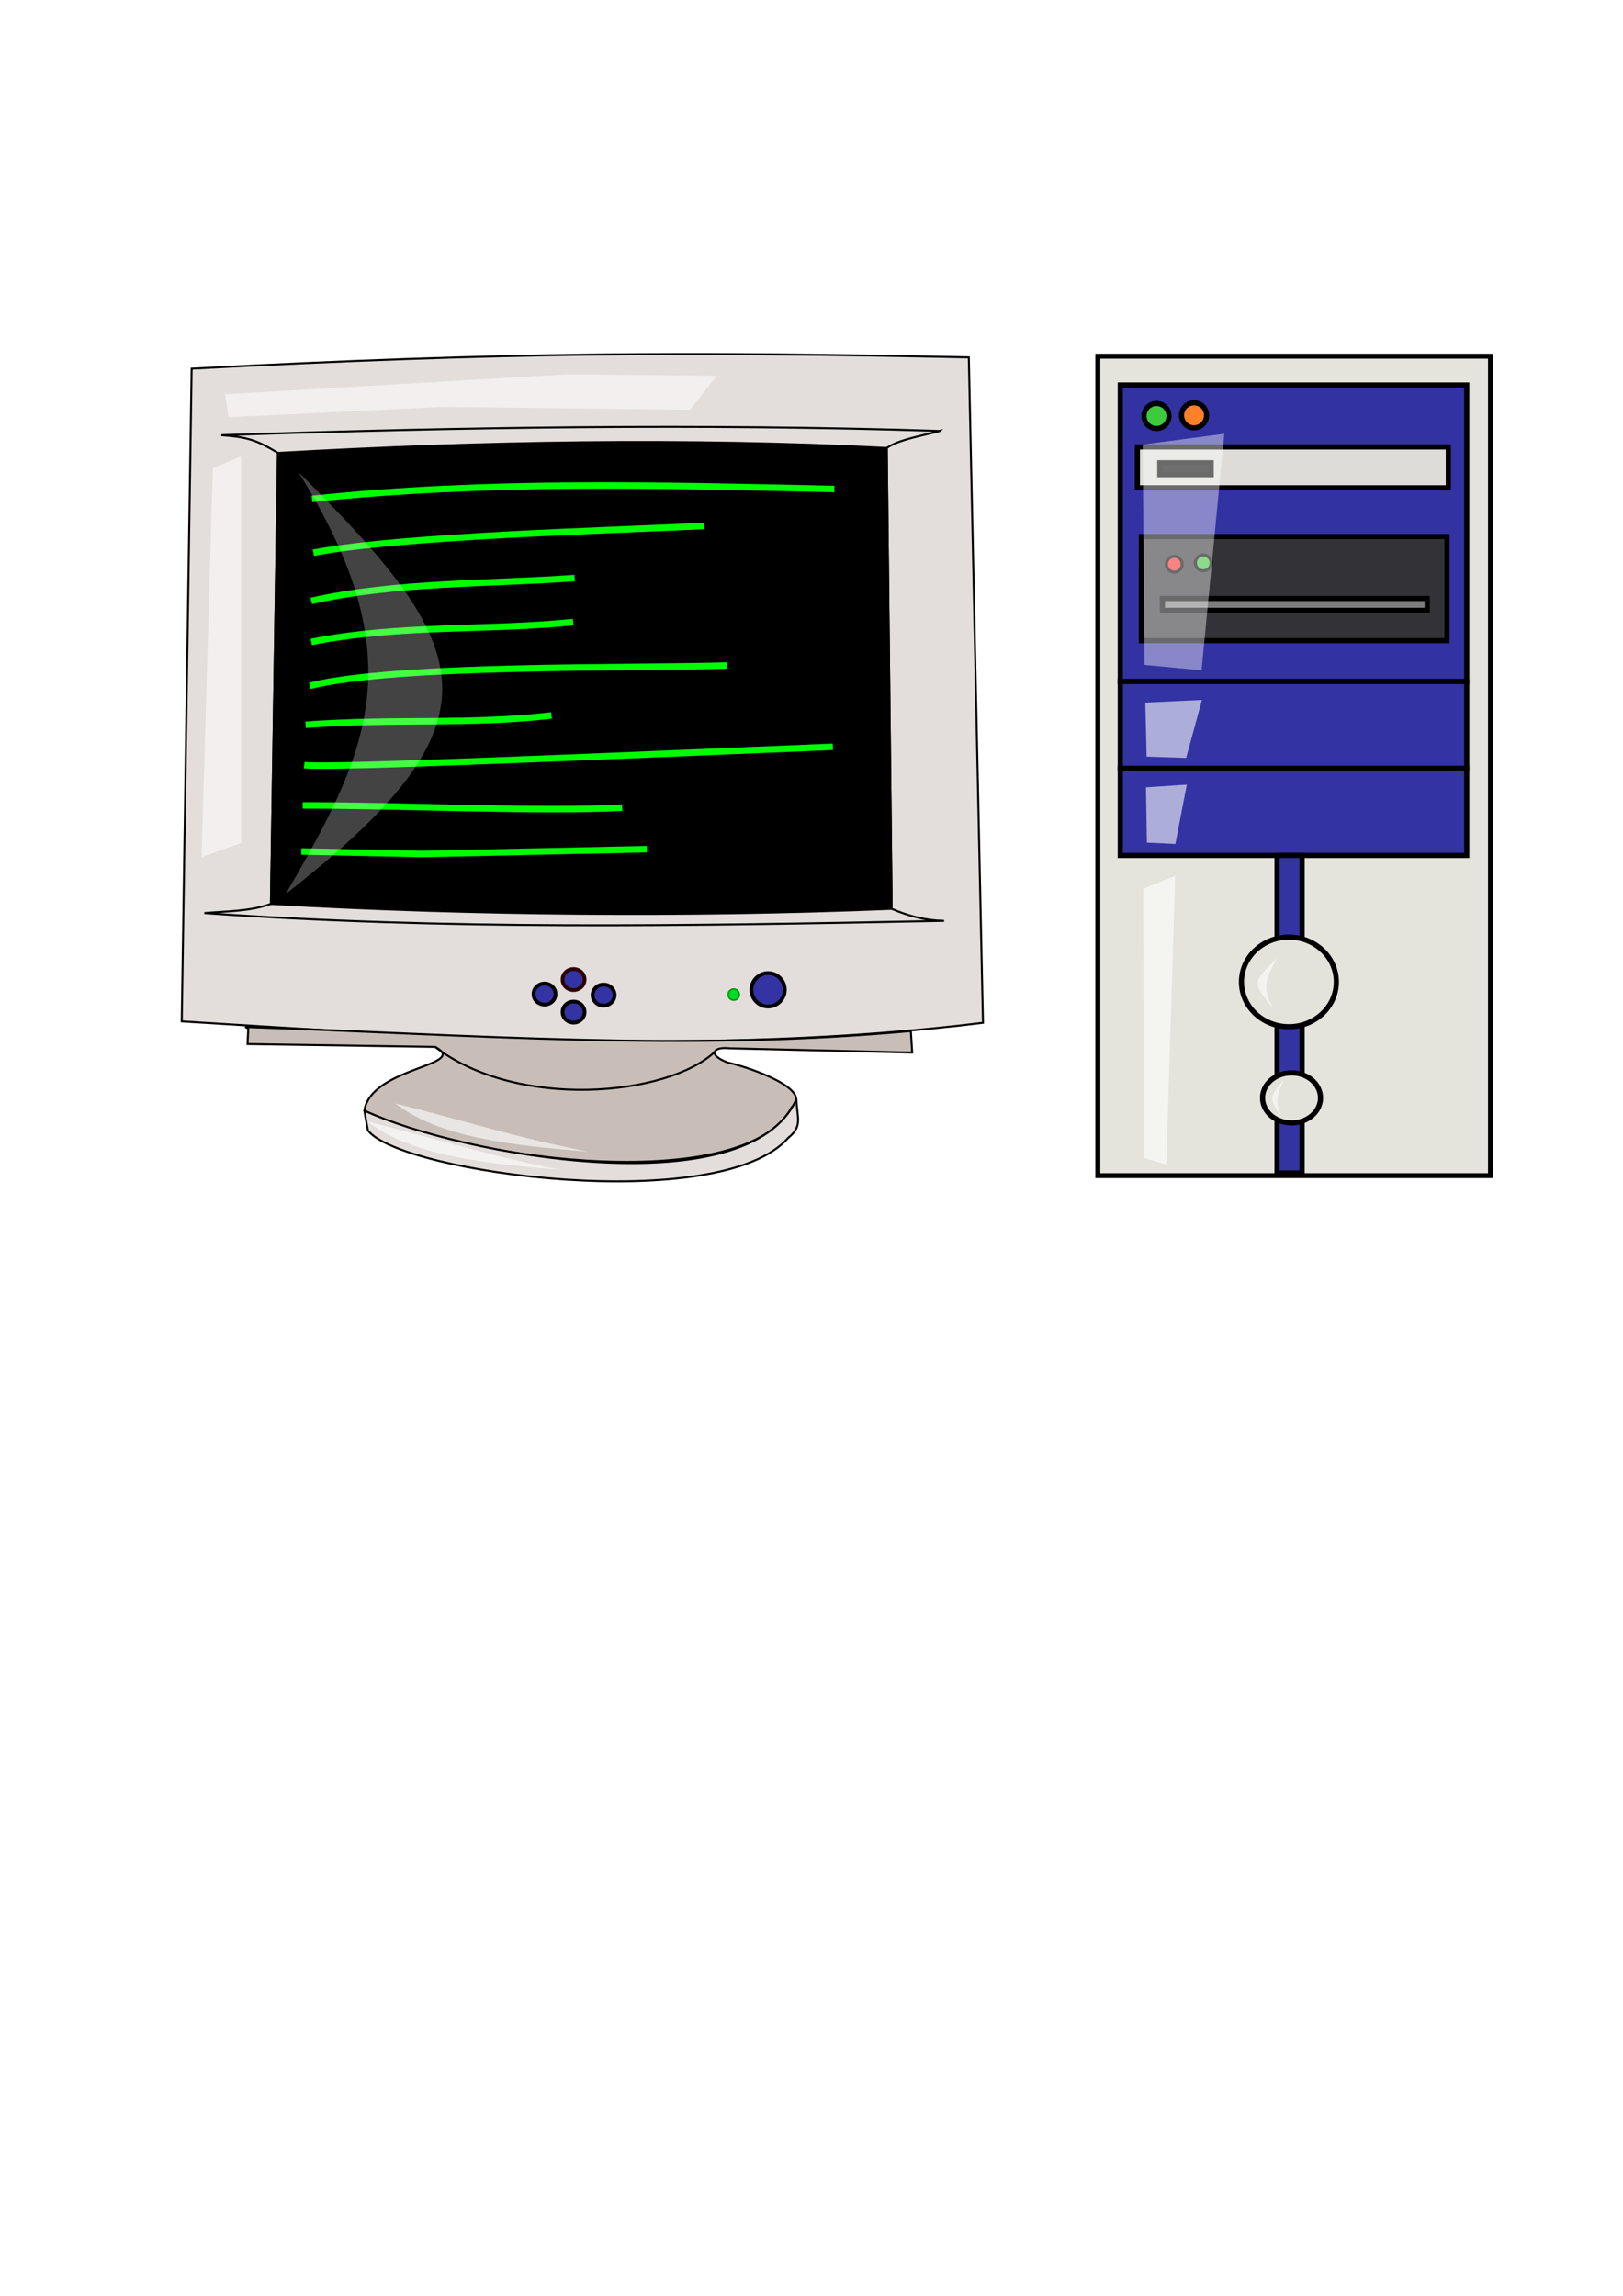 <?xml version="1.0" encoding="UTF-8" standalone="no"?>
<svg
   xmlns:dc="http://purl.org/dc/elements/1.1/"
   xmlns:cc="http://creativecommons.org/ns#"
   xmlns:rdf="http://www.w3.org/1999/02/22-rdf-syntax-ns#"
   xmlns:svg="http://www.w3.org/2000/svg"
   xmlns="http://www.w3.org/2000/svg"
   xmlns:sodipodi="http://sodipodi.sourceforge.net/DTD/sodipodi-0.dtd"
   xmlns:inkscape="http://www.inkscape.org/namespaces/inkscape"
   width="210mm"
   height="297mm"
   viewBox="0 0 210 297"
   version="1.1"
   id="svg11649"
   inkscape:version="1.0.2-2 (e86c870879, 2021-01-15)"
   sodipodi:docname="Informatik.svg">
  <defs
     id="defs11643" />
  <sodipodi:namedview
     id="base"
     pagecolor="#ffffff"
     bordercolor="#666666"
     borderopacity="1.0"
     inkscape:pageopacity="0.0"
     inkscape:pageshadow="2"
     inkscape:zoom="1.4"
     inkscape:cx="419.35786"
     inkscape:cy="483.83309"
     inkscape:document-units="mm"
     inkscape:current-layer="g12697"
     inkscape:document-rotation="0"
     showgrid="false"
     inkscape:snap-nodes="true"
     inkscape:window-width="1680"
     inkscape:window-height="987"
     inkscape:window-x="1272"
     inkscape:window-y="-8"
     inkscape:window-maximized="1" />
  <g
     inkscape:label="Ebene 1"
     inkscape:groupmode="layer"
     id="layer1">
    <g
       id="g12697"
       transform="matrix(0.451,0,0,0.451,103.438,40.26)">
      <g
         id="g12537"
         transform="matrix(2.149,0,0,2.149,355.636,29.883)" />
      <g
         id="g956">
        <path
           style="fill:#e3dedb;stroke:#000000;stroke-width:0.265px;stroke-linecap:butt;stroke-linejoin:miter;stroke-opacity:1"
           d="m -246.629,-6.237 c 42.022,-2.226 65.708,-2.281 103.754,-1.512 l 1.89,88.824 c -36.433,4.497 -74.346,1.835 -106.967,-0.189 z"
           id="path12335"
           sodipodi:nodetypes="ccccc"
           transform="matrix(2.149,0,0,2.149,355.636,29.883)" />
        <path
           style="fill:#c8beb7;stroke:#000000;stroke-width:0.265px;stroke-linecap:butt;stroke-linejoin:miter;stroke-opacity:1"
           d="m -239.07,81.832 -0.095,2.079 25.041,0.378 c 4.722,2.519 -8.544,2.659 -9.449,8.504 14.568,7.02 50.953,11.215 57.074,-0.472 2.838,-2.296 -5.377,-5.243 -8.599,-5.953 -2.77,-1.079 -1.841,-2.139 0.283,-1.89 l 24.379,0.567 -0.178,-2.867 c -30.438,2.763 -58.744,0.48 -88.859,-0.546 z"
           id="path12337"
           sodipodi:nodetypes="ccccccccccc"
           transform="matrix(2.149,0,0,2.149,355.636,29.883)" />
        <path
           style="fill:#e3dedb;stroke:#000000;stroke-width:0.265px;stroke-linecap:butt;stroke-linejoin:miter;stroke-opacity:1"
           d="m -223.573,92.793 0.472,2.646 c 4.389,5.724 47.017,11.441 56.147,0.967 1.916,-1.526 1.148,-2.639 1.056,-5.138 -6.389,14.397 -44.784,7.514 -57.676,1.525 z"
           id="path12339"
           sodipodi:nodetypes="ccccc"
           transform="matrix(2.149,0,0,2.149,355.636,29.883)" />
        <path
           style="fill:none;stroke:#000000;stroke-width:0.265px;stroke-linecap:butt;stroke-linejoin:miter;stroke-opacity:1"
           d="m -146.749,2.079 c -31.785,-1.017 -63.941,-0.517 -95.911,0.567 3.522,0.237 4.717,0.664 7.56,2.362 l -0.945,60.193 c -2.835,1.026 -5.907,0.966 -8.882,1.228 32.06,2.256 63.653,1.73 98.746,1.039 -2.536,-0.048 -4.711,-0.637 -6.993,-1.606 l -0.661,-61.516 c 1.638,-1.142 4.693,-1.603 7.087,-2.268 z"
           id="path12341"
           sodipodi:nodetypes="ccccccccc"
           transform="matrix(2.149,0,0,2.149,355.636,29.883)" />
        <ellipse
           style="fill:#3333a3;fill-opacity:1;stroke:#2d0000;stroke-width:0.5;stroke-linecap:round;stroke-miterlimit:4;stroke-dasharray:none;stroke-opacity:1"
           id="path12343"
           cx="-195.641"
           cy="75.303"
           rx="1.47"
           ry="1.403"
           transform="matrix(2.149,0,0,2.149,355.636,29.883)" />
        <ellipse
           style="fill:#3333a3;fill-opacity:1;stroke:#000000;stroke-width:0.5;stroke-linecap:round;stroke-miterlimit:4;stroke-dasharray:none;stroke-opacity:1"
           id="path12343-1"
           cx="-199.517"
           cy="77.241"
           rx="1.47"
           ry="1.403"
           transform="matrix(2.149,0,0,2.149,355.636,29.883)" />
        <ellipse
           style="fill:#3333a3;fill-opacity:1;stroke:#000000;stroke-width:0.5;stroke-linecap:round;stroke-miterlimit:4;stroke-dasharray:none;stroke-opacity:1"
           id="path12343-6"
           cx="-195.641"
           cy="79.646"
           rx="1.47"
           ry="1.403"
           transform="matrix(2.149,0,0,2.149,355.636,29.883)" />
        <ellipse
           style="fill:#3333a3;fill-opacity:1;stroke:#000000;stroke-width:0.5;stroke-linecap:round;stroke-miterlimit:4;stroke-dasharray:none;stroke-opacity:1"
           id="path12343-8"
           cx="-191.632"
           cy="77.375"
           rx="1.47"
           ry="1.403"
           transform="matrix(2.149,0,0,2.149,355.636,29.883)" />
        <ellipse
           style="fill:#3333a3;fill-opacity:1;stroke:#000000;stroke-width:0.5;stroke-linecap:round;stroke-miterlimit:4;stroke-dasharray:none;stroke-opacity:1"
           id="path12343-2"
           cx="-169.671"
           cy="76.669"
           rx="2.23"
           ry="2.23"
           transform="matrix(2.149,0,0,2.149,355.636,29.883)" />
        <circle
           style="fill:#00dc2a;fill-opacity:1;stroke:#009700;stroke-width:0.2;stroke-linecap:round;stroke-miterlimit:4;stroke-dasharray:none;stroke-opacity:1"
           id="path12343-13"
           cx="-174.26"
           cy="77.308"
           r="0.746"
           transform="matrix(2.149,0,0,2.149,355.636,29.883)" />
        <path
           style="fill:#000000;stroke:#000000;stroke-width:0.265px;stroke-linecap:butt;stroke-linejoin:miter;stroke-opacity:1"
           d="m -235.101,5.008 c 27.163,-1.539 54.233,-2.02 81.265,-0.661 l 0.661,61.516 c -27.361,1.11 -56.317,0.862 -82.871,-0.661 z"
           id="path12401"
           sodipodi:nodetypes="ccccc"
           transform="matrix(2.149,0,0,2.149,355.636,29.883)" />
        <path
           style="fill:none;stroke:#000000;stroke-width:0.265px;stroke-linecap:butt;stroke-linejoin:miter;stroke-opacity:1"
           d="m -214.124,84.289 c 10.895,8.419 31.037,6.635 37.396,0.614"
           id="path12403"
           sodipodi:nodetypes="cc"
           transform="matrix(2.149,0,0,2.149,355.636,29.883)" />
        <path
           style="fill:none;stroke:#00ff00;stroke-width:0.865;stroke-linecap:butt;stroke-linejoin:miter;stroke-miterlimit:4;stroke-dasharray:none;stroke-opacity:1"
           d="m -230.565,11.15 c 23.44,-2.471 46.268,-1.839 69.737,-1.323"
           id="path12405"
           sodipodi:nodetypes="cc"
           transform="matrix(2.149,0,0,2.149,355.636,29.883)" />
        <path
           style="fill:none;stroke:#00fd00;stroke-width:0.865;stroke-linecap:butt;stroke-linejoin:miter;stroke-miterlimit:4;stroke-dasharray:none;stroke-opacity:1"
           d="m -230.376,18.332 c 11.809,-2.269 40.549,-2.994 52.202,-3.581"
           id="path12407"
           sodipodi:nodetypes="cc"
           transform="matrix(2.149,0,0,2.149,355.636,29.883)" />
        <path
           style="fill:none;stroke:#00fd00;stroke-width:0.865;stroke-linecap:butt;stroke-linejoin:miter;stroke-miterlimit:4;stroke-dasharray:none;stroke-opacity:1"
           d="m -231.415,41.294 c 12.045,-0.877 21.894,0.027 32.825,-1.243"
           id="path12407-1"
           sodipodi:nodetypes="cc"
           transform="matrix(2.149,0,0,2.149,355.636,29.883)" />
        <path
           style="fill:none;stroke:#00fd00;stroke-width:0.865;stroke-linecap:butt;stroke-linejoin:miter;stroke-miterlimit:4;stroke-dasharray:none;stroke-opacity:1"
           d="m -231.604,46.68 c 3.057,0.443 40.731,-1.218 70.576,-2.445"
           id="path12407-5"
           sodipodi:nodetypes="cc"
           transform="matrix(2.149,0,0,2.149,355.636,29.883)" />
        <path
           style="fill:none;stroke:#00fd00;stroke-width:0.865;stroke-linecap:butt;stroke-linejoin:miter;stroke-miterlimit:4;stroke-dasharray:none;stroke-opacity:1"
           d="m -230.848,36.097 c 11.405,-2.887 43.961,-2.333 55.676,-2.713"
           id="path12407-0"
           sodipodi:nodetypes="cc"
           transform="matrix(2.149,0,0,2.149,355.636,29.883)" />
        <path
           style="fill:none;stroke:#00fd00;stroke-width:0.865;stroke-linecap:butt;stroke-linejoin:miter;stroke-miterlimit:4;stroke-dasharray:none;stroke-opacity:1"
           d="m -230.659,30.238 c 11.855,-2.348 23.505,-1.479 34.963,-2.646"
           id="path12407-59"
           sodipodi:nodetypes="cc"
           transform="matrix(2.149,0,0,2.149,355.636,29.883)" />
        <path
           style="fill:none;stroke:#00fd00;stroke-width:0.865;stroke-linecap:butt;stroke-linejoin:miter;stroke-miterlimit:4;stroke-dasharray:none;stroke-opacity:1"
           d="m -230.659,24.758 c 11.454,-2.548 23.505,-2.214 35.163,-3.047"
           id="path12407-8"
           sodipodi:nodetypes="cc"
           transform="matrix(2.149,0,0,2.149,355.636,29.883)" />
        <path
           style="fill:none;stroke:#00fd00;stroke-width:0.865;stroke-linecap:butt;stroke-linejoin:miter;stroke-miterlimit:4;stroke-dasharray:none;stroke-opacity:1"
           d="m -231.793,52.066 c 12.155,-0.049 31.729,0.875 42.647,0.294"
           id="path12407-3"
           sodipodi:nodetypes="cc"
           transform="matrix(2.149,0,0,2.149,355.636,29.883)" />
        <path
           style="fill:none;stroke:#00fd00;stroke-width:0.865;stroke-linecap:butt;stroke-linejoin:miter;stroke-miterlimit:4;stroke-dasharray:none;stroke-opacity:1"
           d="m -231.982,58.208 16.04,0.338 30.081,-0.645"
           id="path12407-4"
           sodipodi:nodetypes="ccc"
           transform="matrix(2.149,0,0,2.149,355.636,29.883)" />
        <path
           style="fill:#ffffff;fill-opacity:0.262;stroke:none;stroke-width:0.265px;stroke-linecap:butt;stroke-linejoin:miter;stroke-opacity:1"
           d="m -232.391,7.55 c 15.766,25.169 9.075,37.716 -1.67,56.327 29.619,-23.155 25.48,-32.666 1.67,-56.327 z"
           id="path12483"
           sodipodi:nodetypes="ccc"
           transform="matrix(2.149,0,0,2.149,355.636,29.883)" />
        <path
           style="fill:#ffffff;fill-opacity:0.531;stroke:none;stroke-width:0.265px;stroke-linecap:butt;stroke-linejoin:miter;stroke-opacity:1"
           d="m -241.905,-2.835 45.357,-2.646 20.033,0.189 -3.591,4.536 -33.073,-0.378 -28.537,1.37 -0.472,-3.26"
           id="path12485"
           transform="matrix(2.149,0,0,2.149,355.636,29.883)" />
        <path
           style="fill:#ffffff;fill-opacity:0.523;stroke:none;stroke-width:0.265px;stroke-linecap:butt;stroke-linejoin:miter;stroke-opacity:1"
           d="m -243.795,6.993 -1.512,51.972 5.292,-1.89 V 5.481 Z"
           id="path12487"
           transform="matrix(2.149,0,0,2.149,355.636,29.883)" />
        <path
           style="fill:#ffffff;fill-opacity:0.596;stroke:none;stroke-width:0.265px;stroke-linecap:butt;stroke-linejoin:miter;stroke-opacity:1"
           d="m -219.415,91.848 c 5.739,4.474 15.2,5.574 25.702,6.426 -9.891,-1.928 -17.125,-4.325 -25.702,-6.426 z"
           id="path12489"
           sodipodi:nodetypes="ccc"
           transform="matrix(2.149,0,0,2.149,355.636,29.883)" />
        <path
           style="fill:#ffffff;fill-opacity:0.596;stroke:none;stroke-width:0.265px;stroke-linecap:butt;stroke-linejoin:miter;stroke-opacity:1"
           d="m -223.148,94.258 c 5.739,4.474 15.2,5.574 25.702,6.426 -9.891,-1.928 -17.125,-4.325 -25.702,-6.426 z"
           id="path12489-4"
           sodipodi:nodetypes="ccc"
           transform="matrix(2.149,0,0,2.149,355.636,29.883)" />
        <g
           id="g12645"
           transform="translate(65.214)">
          <g
             id="g12313"
             transform="translate(201.083,70.682)">
            <rect
               style="fill:#e3e2db;fill-opacity:0.962;stroke:#000000;stroke-width:1.42;stroke-linecap:round;stroke-opacity:1"
               id="rect11651"
               width="112.658"
               height="235.068"
               x="-180.683"
               y="-57.787" />
            <rect
               style="fill:#2c2ca0;fill-opacity:0.962;stroke:#000000;stroke-width:1.478;stroke-linecap:round;stroke-opacity:1"
               id="rect12220"
               width="99.408"
               height="85.045"
               x="-174.247"
               y="-49.515" />
            <rect
               style="fill:#e3e2db;fill-opacity:0.962;stroke:#000000;stroke-width:1.478;stroke-linecap:round;stroke-opacity:1"
               id="rect12214"
               width="89.202"
               height="11.717"
               x="-169.333"
               y="-31.75" />
            <rect
               style="fill:#333333;fill-opacity:0.962;stroke:#000000;stroke-width:1.478;stroke-linecap:round;stroke-opacity:1"
               id="rect12216"
               width="87.69"
               height="29.86"
               x="-168.199"
               y="-6.048" />
            <rect
               style="fill:#808080;fill-opacity:0.962;stroke:#000000;stroke-width:1.478;stroke-linecap:round;stroke-opacity:1"
               id="rect12218"
               width="75.973"
               height="3.402"
               x="-162.152"
               y="11.717" />
            <rect
               style="fill:#3333a3;fill-opacity:1;stroke:#000000;stroke-width:1.478;stroke-linecap:round;stroke-opacity:1"
               id="rect12222"
               width="99.408"
               height="24.946"
               x="-174.247"
               y="35.53" />
            <rect
               style="fill:#3333a3;fill-opacity:1;stroke:#000000;stroke-width:1.478;stroke-linecap:round;stroke-opacity:1"
               id="rect12222-2"
               width="99.408"
               height="24.946"
               x="-174.247"
               y="60.476" />
            <rect
               style="fill:#3333a3;fill-opacity:1;stroke:#000000;stroke-width:1.478;stroke-linecap:round;stroke-opacity:1"
               id="rect12246"
               width="7.182"
               height="91.092"
               x="-129.268"
               y="85.423" />
            <ellipse
               style="fill:#e3e2db;fill-opacity:1;stroke:#000000;stroke-width:1.478;stroke-linecap:round;stroke-opacity:1"
               id="path12248"
               cx="-125.866"
               cy="121.708"
               rx="13.607"
               ry="12.851" />
            <ellipse
               style="fill:#e3e2db;fill-opacity:1;stroke:#000000;stroke-width:1.478;stroke-linecap:round;stroke-opacity:1"
               id="path12250"
               cx="-125.11"
               cy="154.97"
               rx="8.315"
               ry="7.182" />
            <circle
               style="fill:#3eca3e;fill-opacity:1;stroke:#000000;stroke-width:1.478;stroke-linecap:round;stroke-opacity:1"
               id="path12252"
               cx="-163.853"
               cy="-40.632"
               r="3.591" />
            <circle
               style="fill:#ff2a2a;fill-opacity:0.962;stroke:#000000;stroke-width:0.878;stroke-linecap:round;stroke-miterlimit:4;stroke-dasharray:none;stroke-opacity:1"
               id="path12254"
               cx="-158.75"
               cy="1.89"
               r="2.268" />
            <circle
               style="fill:#37c837;fill-opacity:0.962;stroke:#000000;stroke-width:0.878;stroke-linecap:round;stroke-miterlimit:4;stroke-dasharray:none;stroke-opacity:1"
               id="path12254-6"
               cx="-150.435"
               cy="1.512"
               r="2.268" />
            <rect
               style="fill:#000000;fill-opacity:0.962;stroke:#000000;stroke-width:1.478;stroke-linecap:round;stroke-opacity:1"
               id="rect12276"
               width="14.741"
               height="3.402"
               x="-162.908"
               y="-27.214" />
            <circle
               style="fill:#ff7f2a;fill-opacity:1;stroke:#000000;stroke-width:1.478;stroke-linecap:round;stroke-opacity:1"
               id="path12252-3"
               cx="-153.08"
               cy="-40.821"
               r="3.591" />
          </g>
          <path
             style="fill:#ffffff;fill-opacity:0.596;stroke:none;stroke-width:0.265px;stroke-linecap:butt;stroke-linejoin:miter;stroke-opacity:1"
             d="m 71.815,185.586 c -7.168,6.967 -7.178,7.11 -1.134,14.363 -3.364,-6.384 -2.016,-8.378 1.134,-14.363 z"
             id="path12539"
             sodipodi:nodetypes="ccc" />
          <path
             style="fill:#ffffff;fill-opacity:0.596;stroke:none;stroke-width:0.173px;stroke-linecap:butt;stroke-linejoin:miter;stroke-opacity:1"
             d="m 73.73,220.507 c -4.229,5.062 -4.235,5.167 -0.669,10.437 -1.985,-4.639 -1.189,-6.088 0.669,-10.437 z"
             id="path12539-4"
             sodipodi:nodetypes="ccc" />
          <path
             style="fill:#ffffff;fill-opacity:0.6;stroke:none;stroke-width:0.265px;stroke-linecap:butt;stroke-linejoin:miter;stroke-opacity:1"
             d="m 34.018,112.259 16.253,-0.756 -4.536,16.631 -11.339,-0.378 z"
             id="path12561" />
          <path
             style="fill:#ffffff;fill-opacity:0.6;stroke:none;stroke-width:0.227px;stroke-linecap:butt;stroke-linejoin:miter;stroke-opacity:1"
             d="m 34.207,136.573 11.717,-0.774 -3.27,17.02 -8.175,-0.387 z"
             id="path12561-9" />
          <path
             style="fill:#ffffff;fill-opacity:0.6;stroke:none;stroke-width:0.443px;stroke-linecap:butt;stroke-linejoin:miter;stroke-opacity:1"
             d="m 33.451,165.704 9.14,-3.765 -2.551,82.831 -6.377,-1.883 z"
             id="path12561-9-5" />
          <path
             style="fill:#ffffff;fill-opacity:0.415;stroke:none;stroke-width:0.642px;stroke-linecap:butt;stroke-linejoin:miter;stroke-opacity:1"
             d="M 33.262,38.237 56.696,35.153 50.157,102.999 33.807,101.457 Z"
             id="path12561-3" />
        </g>
      </g>
    </g>
  </g>
</svg>
